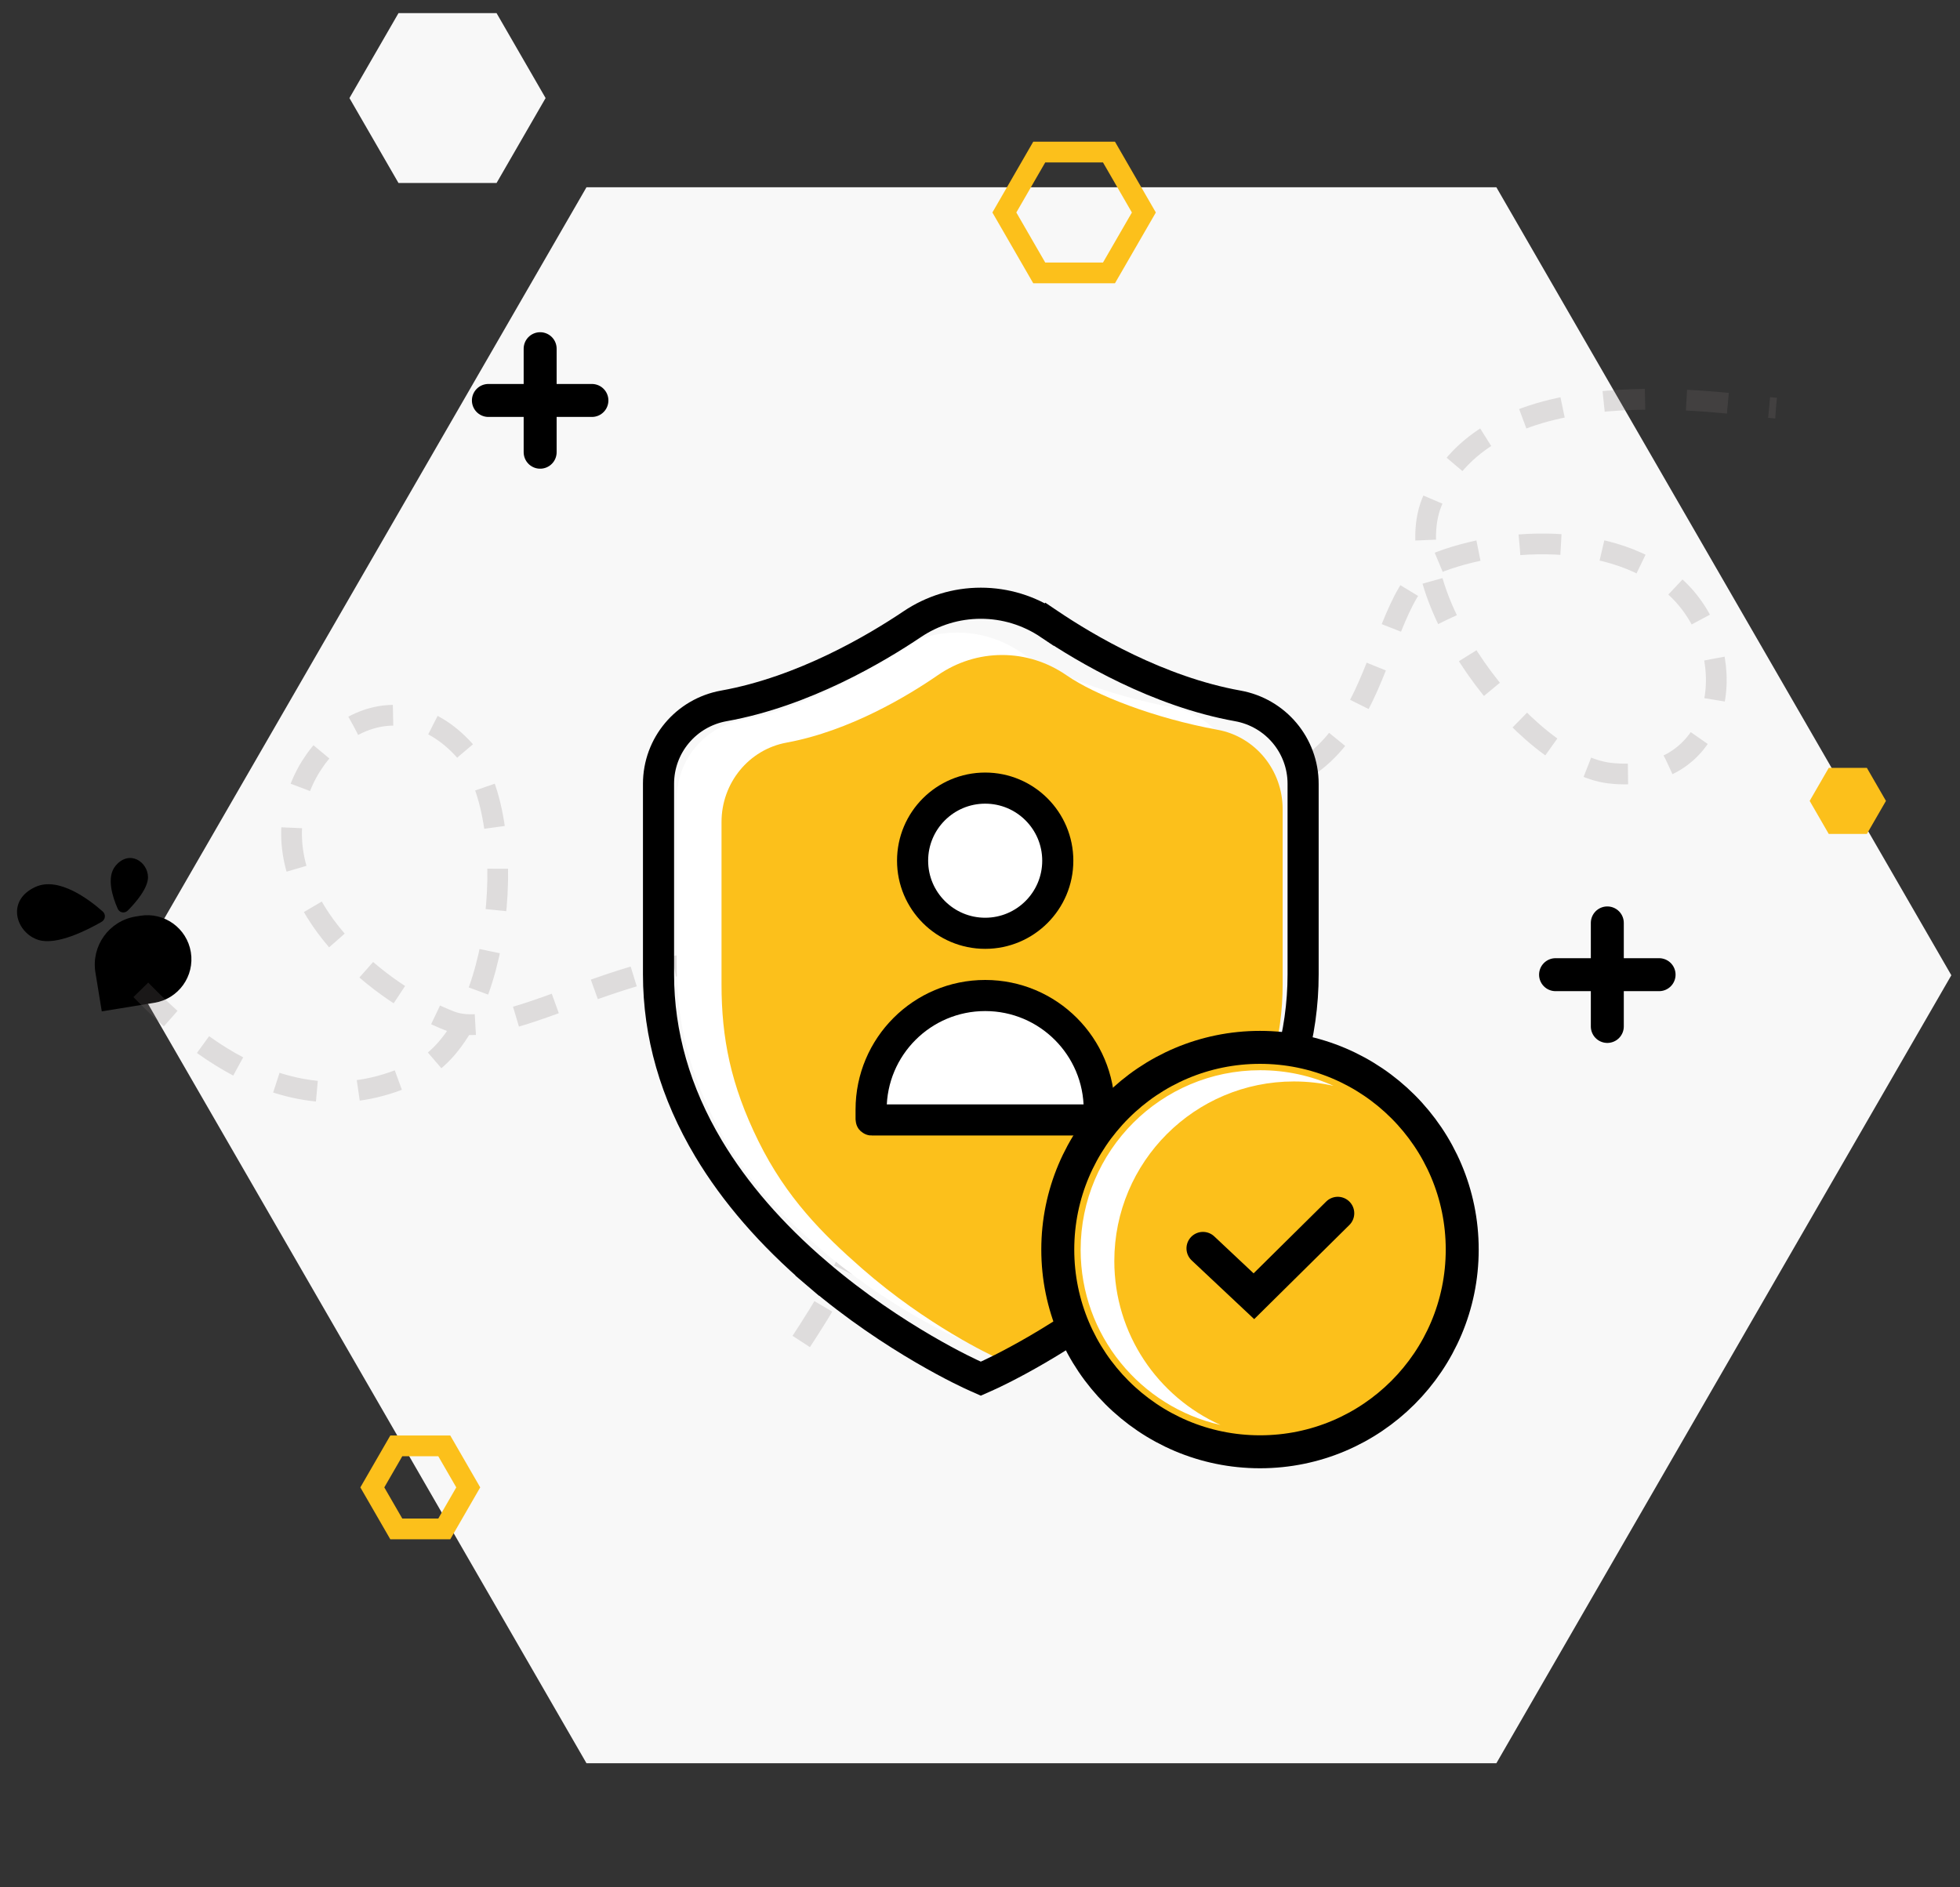 <svg width="189" height="182" viewBox="0 0 189 182" fill="none" xmlns="http://www.w3.org/2000/svg">
<rect x="0" y="0" width="189" height="182" fill="#333333" stroke="none"/>
<path d="M12.681 94.047L56.552 18.06H144.294L188.165 94.047L144.294 170.033H56.552L12.681 94.047Z" fill="#F8F8F8"/>
<path d="M100.212 26.316L96.849 20.491L100.212 14.665H106.938L110.302 20.491L106.938 26.316H100.212Z" stroke="#FCC01B" stroke-width="2"/>
<path d="M38.215 147.439L35.903 143.434L38.215 139.429H42.84L45.152 143.434L42.84 147.439H38.215Z" stroke="#FCC01B" stroke-width="2"/>
<path d="M33.697 9.457L38.426 1.267H47.883L52.611 9.457L47.883 17.647H38.426L33.697 9.457Z" fill="#F8F8F8"/>
<path d="M9.201 93.776C8.783 91.216 10.52 88.801 13.081 88.383L13.523 88.311C15.839 87.932 18.024 89.504 18.403 91.821C18.781 94.138 17.209 96.323 14.892 96.701L9.814 97.53L9.201 93.776Z" fill="black"/>
<path d="M174.504 77.234L176.343 74.049H180.021L181.86 77.234L180.021 80.419H176.343L174.504 77.234Z" fill="#FCC01B"/>
<path opacity="0.21" d="M77.262 129.362C80.711 124.084 91.632 107.371 79.875 96.549C68.252 85.851 50.481 101.192 43.461 98.488C36.442 95.784 27.628 88.142 28.133 79.685C28.637 71.228 37.923 64.702 44.823 72.391C50.271 78.461 48.666 99.14 40.3 103.326C27.245 109.858 16.502 98.445 13.118 94.979" stroke="#807272" stroke-width="2" stroke-dasharray="4 4"/>
<path opacity="0.21" d="M118.379 75.973C134.173 76.245 131.874 56.793 138.917 54.149C145.96 51.506 157.625 51.36 162.867 58.016C168.108 64.671 165.506 75.718 155.24 74.557C147.135 73.64 134.594 57.12 138.065 48.433C143.481 34.877 166.421 39.016 171.253 39.358" stroke="#807272" stroke-width="2" stroke-dasharray="4 4"/>
<path d="M52.086 33.626V43.608" stroke="black" stroke-width="3.179" stroke-linecap="round"/>
<path d="M47.095 38.617H57.077" stroke="black" stroke-width="3.179" stroke-linecap="round"/>
<path d="M154.991 89V98.983" stroke="black" stroke-width="3.179" stroke-linecap="round"/>
<path d="M150 93.991H159.983" stroke="black" stroke-width="3.179" stroke-linecap="round"/>
<path d="M11.148 83.484C10.214 84.593 10.875 86.559 11.351 87.631C11.526 88.027 12.021 88.111 12.326 87.804C13.087 87.036 14.292 85.645 14.271 84.561C14.242 83.104 12.477 81.907 11.148 83.484Z" fill="black"/>
<path d="M3.443 85.519C5.685 84.513 8.645 86.782 9.903 87.895C10.227 88.181 10.171 88.68 9.797 88.896C8.445 89.676 5.488 91.189 3.719 90.645C1.553 89.979 0.519 86.832 3.443 85.519Z" fill="black"/>
<path d="M113.091 68.213C106.961 67.086 101.316 64.89 98.497 62.944C96.655 61.672 94.513 61 92.302 61C90.091 61 87.948 61.672 86.106 62.944C83.287 64.89 77.642 68.323 71.512 69.449C67.882 70.116 65.247 73.338 65.247 77.108V92.753C65.247 97.921 66.125 102.445 68.806 107.883C71.496 113.336 75.005 116.843 78.774 120.144C85.112 125.694 91.387 128.589 91.651 128.709L92.679 129.178L93.707 128.709C93.971 128.589 99.869 123.873 106.207 118.323C109.976 115.022 112.99 111.457 115.165 107.727C117.946 102.959 119.356 97.921 119.356 92.753V75.872C119.356 72.101 116.721 68.88 113.091 68.213Z" fill="white"/>
<path d="M117.42 70.377C111.29 69.251 105.645 67.054 102.826 65.108C100.984 63.837 98.841 63.164 96.63 63.164C94.419 63.164 92.277 63.837 90.435 65.108C87.615 67.054 81.971 70.487 75.841 71.614C72.21 72.281 69.575 75.502 69.575 79.273V94.917C69.575 100.085 70.454 104.61 73.135 110.047C75.825 115.5 79.334 119.008 83.103 122.309C89.44 127.859 95.716 130.753 95.98 130.873L97.008 131.342L98.036 130.873C98.3 130.753 104.198 126.037 110.535 120.487C114.304 117.186 117.319 113.621 119.494 109.891C122.275 105.123 123.685 100.085 123.685 94.917V78.036C123.685 74.266 121.05 71.044 117.42 70.377Z" fill="#FCC01B"/>
<path d="M120.823 110.769L120.823 110.769C118.3 114.988 114.784 119.053 110.348 122.84C102.873 129.224 95.464 132.553 95.207 132.668L95.206 132.668L94.578 132.947L93.951 132.668C93.951 132.668 93.95 132.668 93.95 132.668C93.682 132.548 86.278 129.219 78.808 122.84L77.834 123.981L78.808 122.84C74.373 119.053 70.857 114.988 68.334 110.769C65.114 105.385 63.5 99.733 63.5 93.956V75.586C63.5 71.888 66.149 68.725 69.809 68.069C77.501 66.69 84.508 62.518 87.956 60.198C89.927 58.871 92.216 58.171 94.579 58.171C96.941 58.171 99.229 58.871 101.201 60.198L102.039 58.954L101.201 60.198C104.649 62.519 111.656 66.69 119.348 68.069C123.008 68.725 125.657 71.888 125.657 75.586V93.956C125.657 99.733 124.043 105.385 120.823 110.769Z" stroke="black" stroke-width="3"/>
<circle cx="121.5" cy="120.5" r="19.5" fill="#FCC01B" stroke="black" stroke-width="3.179" stroke-linecap="round"/>
<path fill-rule="evenodd" clip-rule="evenodd" d="M117.691 137.411C111.656 134.705 107.452 128.645 107.452 121.603C107.452 112.04 115.204 104.288 124.767 104.288C126.083 104.288 127.365 104.434 128.596 104.712C126.436 103.744 124.041 103.205 121.521 103.205C111.958 103.205 104.205 110.958 104.205 120.521C104.205 128.768 109.971 135.668 117.691 137.411Z" fill="white"/>
<path d="M116 120.385L120.911 125L129 117" stroke="black" stroke-width="3.179" stroke-linecap="round"/>
<path d="M106 107V107.949C106 107.977 105.977 108 105.949 108H84.051C84.023 108 84 107.977 84 107.949V107C84 100.925 88.925 96 95 96C101.075 96 106 100.925 106 107Z" fill="white" stroke="black" stroke-width="3"/>
<circle cx="95" cy="83" r="7" fill="white" stroke="black" stroke-width="3" stroke-linecap="round"/>
</svg>
